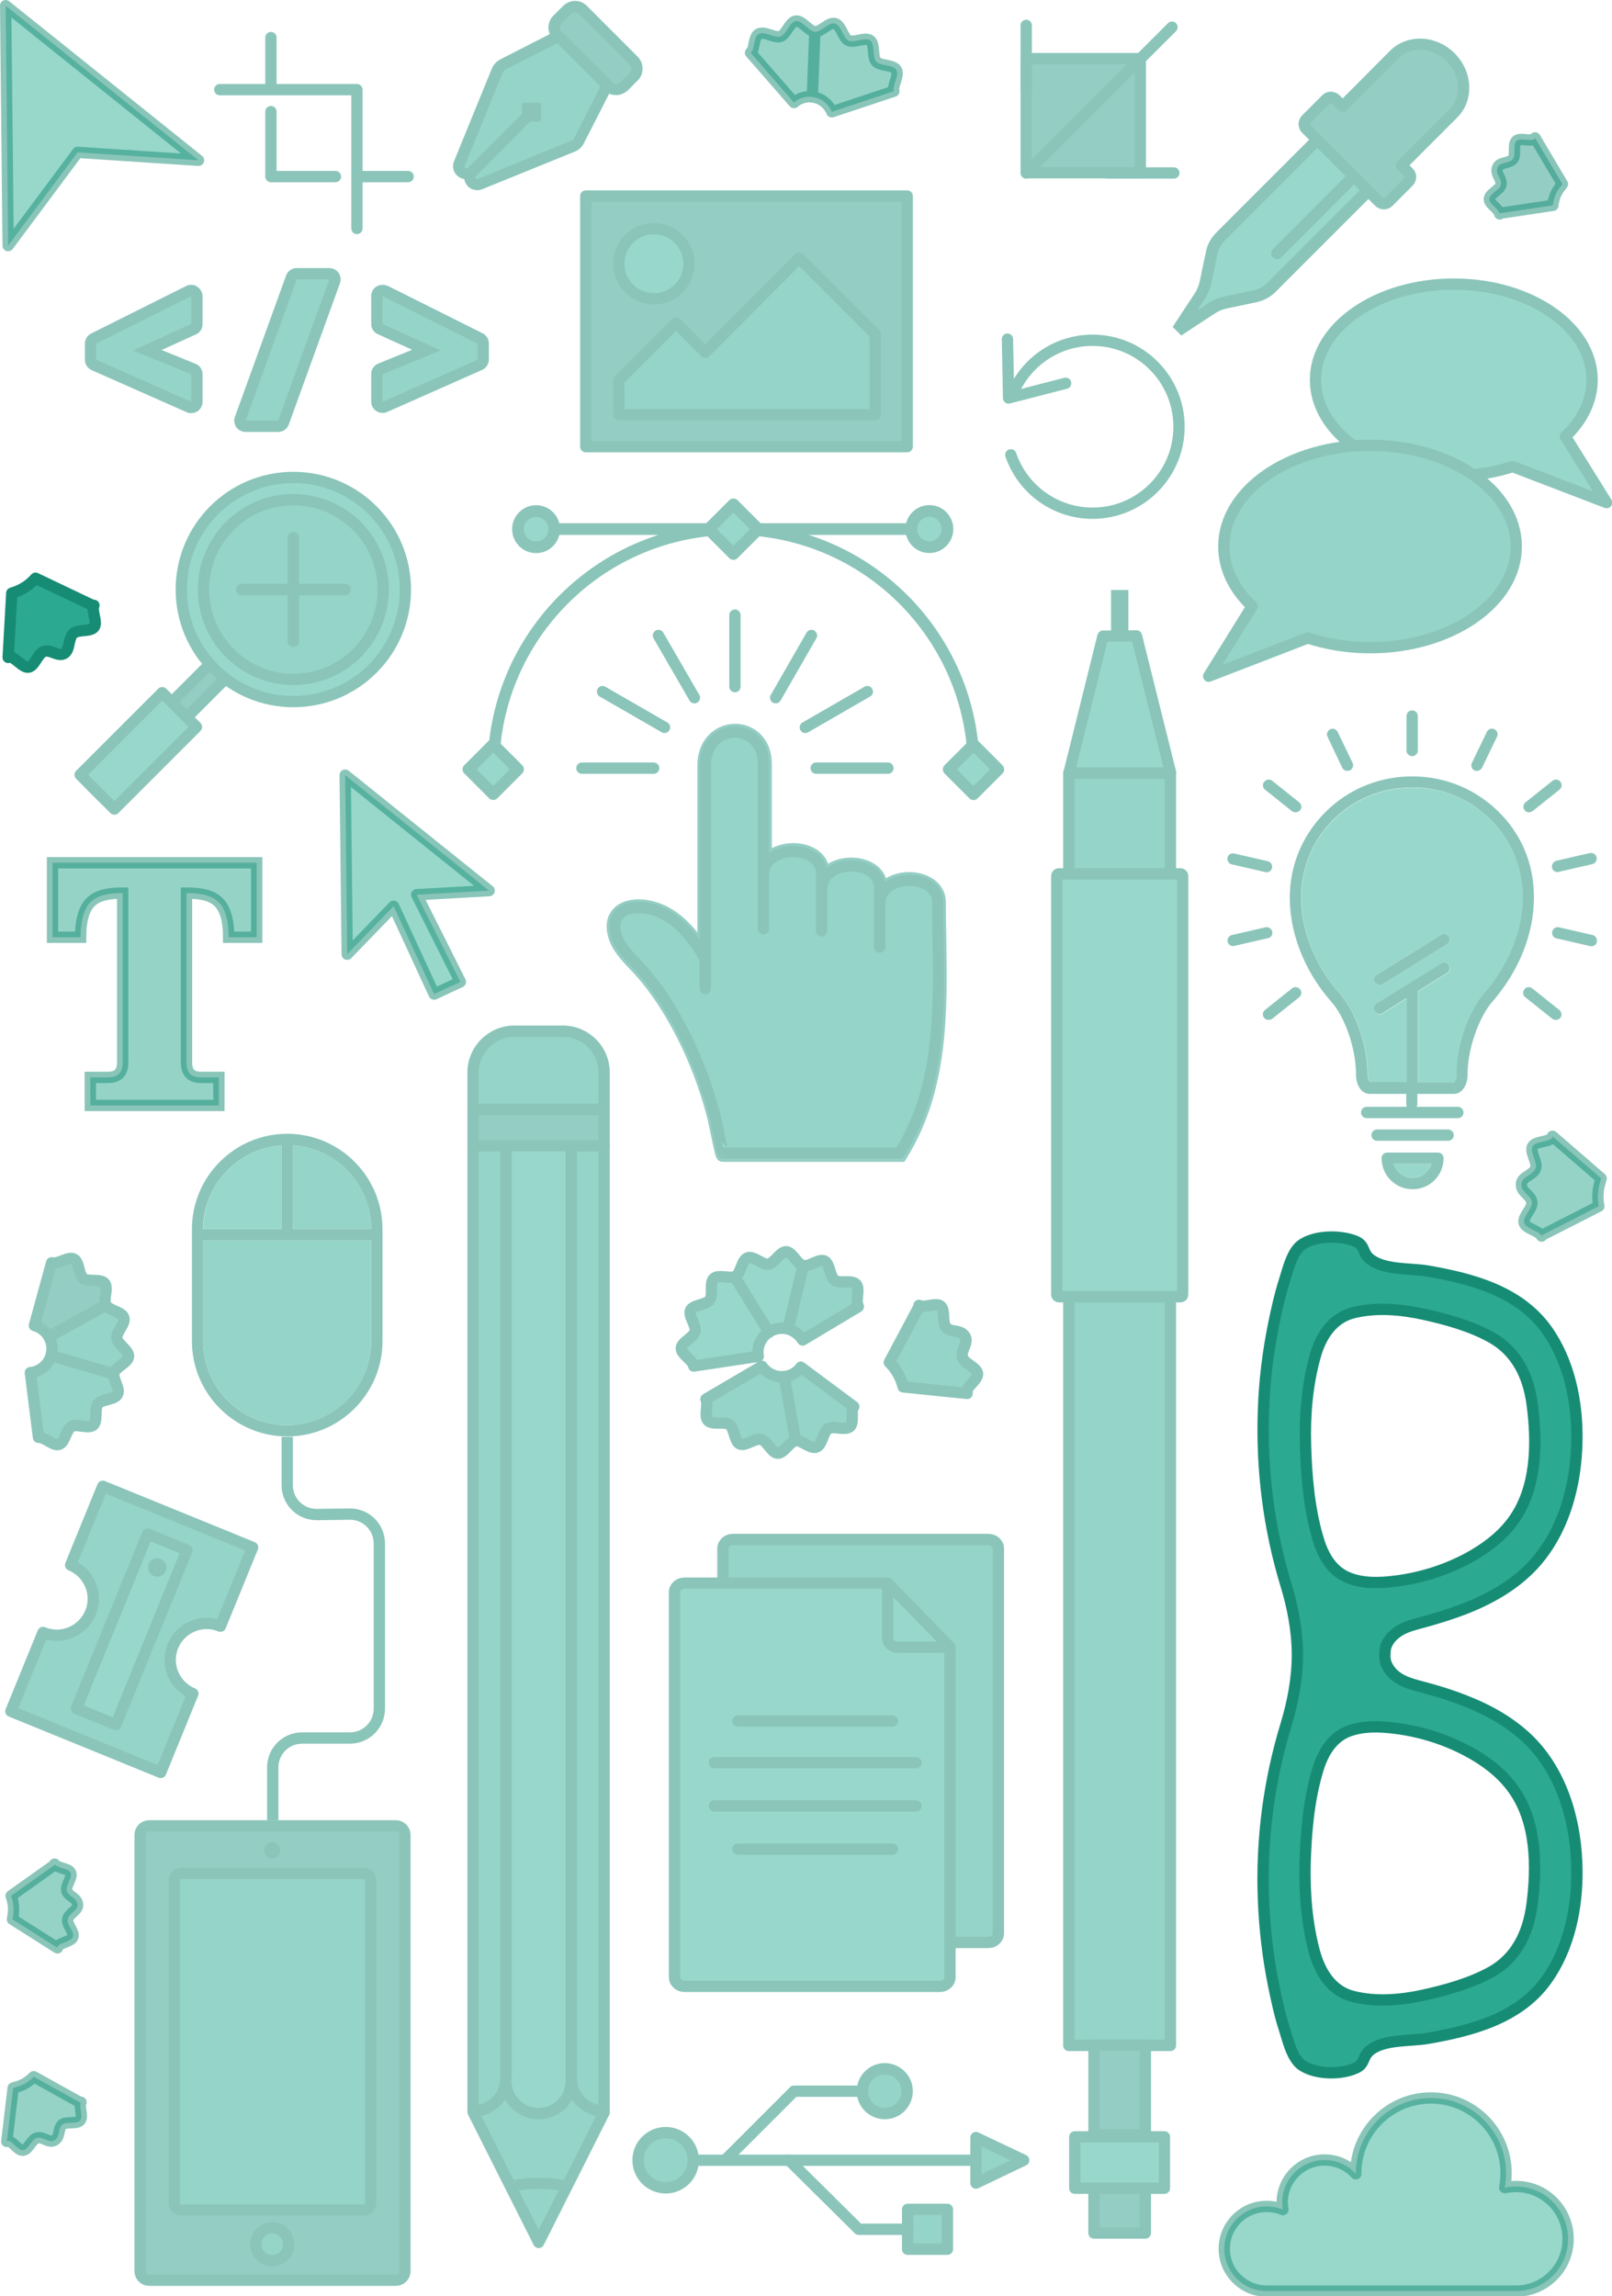<svg xmlns="http://www.w3.org/2000/svg" viewBox="0 0 712.2 1014.3" enable-background="new 0 0 712.2 1014.3"><style type="text/css">.st0{opacity:0.5;} .st1{fill:#2CA991;stroke:#178C75;stroke-width:5;stroke-linecap:round;stroke-linejoin:round;stroke-miterlimit:10;} .st2{fill:#E93E3B;} .st3{fill:#2CA991;} .st4{fill:none;stroke:#178C75;stroke-width:5;stroke-linecap:round;stroke-linejoin:round;stroke-miterlimit:10;} .st5{fill:#31B299;stroke:#178C75;stroke-width:5;stroke-linecap:round;stroke-linejoin:round;stroke-miterlimit:10;} .st6{fill:#299C8A;stroke:#178C75;stroke-width:5;stroke-linecap:round;stroke-linejoin:round;stroke-miterlimit:10;} .st7{fill:none;stroke:#178C75;stroke-width:7.657;stroke-miterlimit:10;} .st8{opacity:0.5;fill:#31B299;stroke:#178C75;stroke-width:5;stroke-linecap:round;stroke-linejoin:round;stroke-miterlimit:10;} .st9{fill:#2CA991;stroke:#299C8A;stroke-miterlimit:10;} .st10{fill:#2CA991;stroke:#178C75;stroke-width:4.88;stroke-linecap:round;stroke-linejoin:round;stroke-miterlimit:10;} .st11{fill:#928C8C;} .st12{fill:#C1B9B9;} .st13{fill:#31B299;} .st14{fill:#928C8C;stroke:#178C75;stroke-width:4;stroke-miterlimit:10;} .st15{fill:#299C8A;} .st16{fill:none;stroke:#178C75;stroke-width:5.177;stroke-linecap:round;stroke-linejoin:round;stroke-miterlimit:10;} .st17{fill:#31B299;stroke:#178C75;stroke-width:5.177;stroke-linecap:round;stroke-linejoin:round;stroke-miterlimit:10;} .st18{opacity:0.5;fill:none;stroke:#178C75;stroke-width:5;stroke-miterlimit:10;} .st19{fill:#178C75;} .st20{opacity:0.5;fill:#2CA991;stroke:#178C75;stroke-width:5;stroke-miterlimit:10;} .st21{opacity:0.5;fill:#2CA991;stroke:#178C75;stroke-width:5;stroke-linecap:round;stroke-linejoin:round;stroke-miterlimit:10;} .st22{opacity:0.5;fill:#299C8A;stroke:#178C75;stroke-width:5;stroke-linecap:round;stroke-linejoin:round;stroke-miterlimit:10;} .st23{fill:#178C75;stroke:#178C75;stroke-width:3;stroke-miterlimit:10;} .st24{fill:#F4A3A3;} .st25{fill:#F28B86;}</style><path class="st1" d="M15.5 255.6l.2-.2 25.6 12.2.2-.2c-1.2 2.5 1.7 7.4.1 9.6-1.6 2.2-7.2.9-9.2 2.8-2.3 2.1-1.4 6.9-3.8 8.7-2.9 2-6.1-1.9-9.3-.7-2.6.9-4 6.5-6.7 6.9-2.7.4-5.7-4.4-8.5-4.6l-.5.3L5.2 262l1.5-.5c3.4-1.2 6.4-3.2 8.8-5.9z"/><g class="st0"><path class="st2" d="M472.2 341.4h44.9v562.1h-44.9z"/><path class="st3" d="M472.2 341.4h44.9v562.1h-44.9z"/><path class="st4" d="M472.2 341.4h44.9v562.1h-44.9z"/><path class="st5" d="M467.9 386h53.6c.6 0 1 .4 1 1v184.8c0 .6-.4 1-1 1h-53.6c-.6 0-1-.4-1-1V387c0-.6.4-1 1-1z"/><path class="st6" d="M506.034 943.034l-22.7-.002.003-39.6 22.7.002zM506.027 986.354l-22.7-.002v-19.8l22.7.002z"/><path class="st5" d="M474.854 966.574l.002-22.7 39.6.003-.002 22.7zM502.1 280.9l15.1 60.5h-44.9l15-60.4z"/><path class="st7" d="M494.7 281v-20.4"/></g><path class="st8" d="M153.4 421.5l-.9-79.1 63.6 51-32 1.8 19.3 38.5-11.6 5.4-17.9-38.8zM3.6 108.5L2.5 2.5l85.2 68.3-53.4-3.5z"/><g class="st0"><path class="st9" d="M417.6 414.7c-.1-5.3-.2-10.7-.2-16.1 0-8.4-7.9-12.9-15.7-12.9-3.8 0-7.5 1-10.5 3-.8-2.6-2.4-4.8-4.7-6.4-2.8-1.9-6.5-3-10.4-3-3.8 0-7.5 1-10.5 3-.8-2.6-2.4-4.8-4.7-6.4-2.8-1.9-6.5-3-10.4-3-3.5 0-7.1.9-10 2.6v-38c0-11.4-7.9-17.3-15.7-17.3-8 0-16.2 6.2-16.2 18v75.1c-6.4-8.4-13.5-13.4-21.4-15-6.6-1.4-12.5-.1-15.8 3.4-1.9 2-3.9 5.7-2.3 11.7 1.5 5.9 5.8 10.4 9.6 14.4 1 1 1.9 2 2.8 3 6.5 7.3 12.7 16.7 18.3 27.8 5.5 10.8 10 22.8 13.3 35.6.1.4.7 3.5 1.3 6.2.5 2.3 1 4.7 1.4 6.6.9 4.1 1.2 5.7 3.8 5.7h79.7l.9-1.5c18.4-29.7 17.9-63.7 17.4-96.5z"/><path class="st4" d="M311.6 436.7v-98.5c0-19.5 25.7-19.9 25.7-.7v72.6M337.3 410.2v-23.9c0-13.4 25.7-13.7 25.7-.5v25.4M363 411.2v-18.5c0-13.4 25.7-13.7 25.7-.5v26.1M388.6 418.3v-19.2c0-13.4 25.7-13.7 25.7-.5 0 37.8 4.2 77.2-16.9 110.8h-78c-.1 0-3.2-15.2-3.4-16.1-3.3-12.5-7.7-24.7-13.5-36.2-5-10-11.2-20-18.7-28.5-4.2-4.8-10-9.6-11.7-16-2.6-10.1 6.1-13 14.4-11.3 11.4 2.3 19.3 12.2 24.8 21.8M324.7 303.3v-31.6M306.8 308.2l-15.9-27.5M293.6 321.3l-27.4-15.8M288.8 339.3h-31.7M360.6 339.3h31.7M355.8 321.3l27.4-15.8M342.7 308.2l15.8-27.5"/></g><g class="st0"><path class="st1" d="M266.9 933.1L238 990.5l-28.9-57.4s28.1-46.6 57.8 0z"/><path class="st5" d="M238 933.6c-8 0-14.5-6.5-14.5-14.5V506h28.9v413.1c0 8-6.4 14.5-14.4 14.5z"/><path class="st1" d="M209 506h14.5v412.1c0 8-6.5 14.4-14.5 14.4V506zM266.9 506h-14.5v412.1c0 8 6.5 14.4 14.5 14.4V506z"/><path class="st10" d="M226.9 965.4c3.5-.6 7.2-1 11.1-1 3.7 0 7.3.3 10.7.9"/><path class="st6" d="M209 490.1h57.9v16H209z"/><path class="st1" d="M227.2 455.5h21.5c10 0 18.2 8.1 18.2 18.2V490H209v-16.3c0-10 8.2-18.2 18.2-18.2z"/></g><g class="st0"><path class="st11" d="M31.2 691.3c8.2 3.4 12.2 12.8 8.8 21-3.4 8.2-12.8 12.2-21 8.8L4.8 755.9l66.2 27 14.2-34.8c-8.2-3.4-12.2-12.8-8.8-21 3.4-8.2 12.8-12.2 21-8.8l14.2-34.8-66.2-27-14.2 34.8z"/><path class="st3" d="M31.2 691.3c8.2 3.4 12.2 12.8 8.8 21-3.4 8.2-12.8 12.2-21 8.8L4.8 755.9l66.2 27 14.2-34.8c-8.2-3.4-12.2-12.8-8.8-21 3.4-8.2 12.8-12.2 21-8.8l14.2-34.8-66.2-27-14.2 34.8z"/><path class="st4" d="M31.2 691.3c8.2 3.4 12.2 12.8 8.8 21-3.4 8.2-12.8 12.2-21 8.8L4.8 755.9l66.2 27 14.2-34.8c-8.2-3.4-12.2-12.8-8.8-21 3.4-8.2 12.8-12.2 21-8.8l14.2-34.8-66.2-27-14.2 34.8z"/><path class="st12" d="M33.764 754.675L65.19 677.64l17.406 7.1-31.425 77.036z"/><path class="st13" d="M33.764 754.675L65.19 677.64l17.406 7.1-31.425 77.036z"/><path class="st4" d="M33.764 754.675L65.19 677.64l17.406 7.1-31.425 77.036z"/><ellipse transform="matrix(.378 -.926 .926 .378 -597.653 495.022)" class="st14" cx="69.4" cy="692.1" rx="2.1" ry="2.1"/></g><g class="st0"><path class="st3" d="M17.2 586.3c-.7-.3-1.3-.6-2-.8l7.6-27.7h.3c2.6.7 7-2.9 9.5-1.7s2.1 7 4.2 8.6c2.2 1.7 7.6 0 9.4 2.1 1.8 2.1-.7 7.2.6 9.6l-25.2 14c-1-1.6-2.4-3.1-4.4-4.1z"/><path class="st15" d="M17.2 586.3c-.7-.3-1.3-.6-2-.8l7.6-27.7h.3c2.6.7 7-2.9 9.5-1.7s2.1 7 4.2 8.6c2.2 1.7 7.6 0 9.4 2.1 1.8 2.1-.7 7.2.6 9.6l-25.2 14c-1-1.6-2.4-3.1-4.4-4.1z"/><path class="st4" d="M17.2 586.3c-.7-.3-1.3-.6-2-.8l7.6-27.7h.3c2.6.7 7-2.9 9.5-1.7s2.1 7 4.2 8.6c2.2 1.7 7.6 0 9.4 2.1 1.8 2.1-.7 7.2.6 9.6l-25.2 14c-1-1.6-2.4-3.1-4.4-4.1z"/><path class="st13" d="M50.4 606.4c.8-2.7 6.2-4.5 6.4-7.2.2-2.8-4.9-5.4-5.2-8.1-.3-2.7 4-6.5 3.1-9.1-.8-2.6-6.5-3.1-7.9-5.5l-25.2 14c1.7 3 1.9 6.8.2 10.1s-4.9 5.4-8.4 5.7l3.6 28.6c2.7-.3 6.5 4 9.1 3.1 2.6-.8 3.1-6.5 5.5-7.9 2.4-1.3 7.5 1.2 9.6-.6 2.1-1.8.4-7.2 2.1-9.4 1.7-2.1 7.4-1.7 8.6-4.2 1.4-2.5-2.3-6.9-1.5-9.5zm-.1.5l-27.7-8.1 27.7 8.1z"/><path class="st3" d="M50.4 606.4c.8-2.7 6.2-4.5 6.4-7.2.2-2.8-4.9-5.4-5.2-8.1-.3-2.7 4-6.5 3.1-9.1-.8-2.6-6.5-3.1-7.9-5.5l-25.2 14c1.7 3 1.9 6.8.2 10.1s-4.9 5.4-8.4 5.7l3.6 28.6c2.7-.3 6.5 4 9.1 3.1 2.6-.8 3.1-6.5 5.5-7.9 2.4-1.3 7.5 1.2 9.6-.6 2.1-1.8.4-7.2 2.1-9.4 1.7-2.1 7.4-1.7 8.6-4.2 1.4-2.5-2.3-6.9-1.5-9.5zm-.1.5l-27.7-8.1 27.7 8.1z"/><path class="st4" d="M50.4 606.4c.8-2.7 6.2-4.5 6.4-7.2.2-2.8-4.9-5.4-5.2-8.1-.3-2.7 4-6.5 3.1-9.1-.8-2.6-6.5-3.1-7.9-5.5l-25.2 14c1.7 3 1.9 6.8.2 10.1s-4.9 5.4-8.4 5.7l3.6 28.6c2.7-.3 6.5 4 9.1 3.1 2.6-.8 3.1-6.5 5.5-7.9 2.4-1.3 7.5 1.2 9.6-.6 2.1-1.8.4-7.2 2.1-9.4 1.7-2.1 7.4-1.7 8.6-4.2 1.4-2.5-2.3-6.9-1.5-9.5zm-.1.5l-27.7-8.1 27.7 8.1z"/></g><path class="st8" d="M628 525.7M629.4 525.7"/><g class="st0"><path class="st5" d="M668.3 206.1c-7.9 2.6-16.7 4-26 4-33.8 0-61.1-18.9-61.1-42.3s27.4-42.3 61.1-42.3 61.1 18.9 61.1 42.3c0 9.3-4.4 18-11.8 25l18.2 29.2-41.5-15.9z"/><path class="st1" d="M577.8 281.8c8.3 2.7 17.7 4.3 27.5 4.3 35.7 0 64.6-20 64.6-44.7 0-24.7-28.9-44.7-64.6-44.7s-64.6 20-64.6 44.7c0 9.9 4.6 19 12.5 26.4L534 298.7l43.8-16.9z"/></g><g class="st0"><path class="st6" d="M107.37 278.704l6.647 6.647-67.74 67.74-6.646-6.646z"/><circle class="st5" cx="129.6" cy="260.4" r="49.5"/><circle class="st1" cx="129.6" cy="260.4" r="39.7"/><path class="st4" d="M152.5 260.4h-45.7M129.6 283.3v-45.8"/><path class="st5" d="M71.674 305.964l15.132 15.132-36.274 36.274L35.4 342.238z"/></g><path class="st8" d="M669.8 965.8c-1.7 0-3.4.2-5 .5.4-2.1.6-4.2.6-6.4 0-18.3-14.9-33.2-33.2-33.2-18.3 0-33.2 14.9-33.2 33.2v.3c-3.4-3.8-8.4-6.1-13.8-6.1-10.3 0-18.7 8.4-18.7 18.7 0 1.1.1 2.1.3 3.2-2.2-.9-4.6-1.4-7.2-1.4-10.3 0-18.7 8.4-18.7 18.7 0 10.3 8.4 18.7 18.7 18.7h110.2c12.7 0 23-10.3 23-23 0-12.9-10.3-23.2-23-23.2z"/><g class="st0"><path class="st16" d="M245.2 233.7h157.7M218 339.8c0-58.6 47.5-106.1 106.1-106.1s106.1 47.5 106.1 106.1"/><path class="st17" d="M217.92 328.85l10.96 10.96-10.96 10.96-10.96-10.96zM324.03 222.777l10.96 10.96-10.96 10.96-10.96-10.96zM430.105 328.886l10.96 10.96-10.96 10.96-10.96-10.96z"/><ellipse transform="matrix(.707 -.707 .707 .707 -95.866 236.004)" class="st17" cx="236.9" cy="233.7" rx="8" ry="8"/><ellipse transform="matrix(.707 -.707 .707 .707 -44.989 358.832)" class="st17" cx="410.7" cy="233.7" rx="8" ry="8"/></g><path class="st18" d="M126.9 634.7V656c0 7.3 5.9 13.1 13.2 13l14.3-.2c7.3-.1 13.2 5.7 13.2 13v72.9c0 7.2-5.8 13-13 13h-21.1c-7.2 0-13 5.8-13 13V804"/><path class="st1" d="M575.6 549.5c-.7.5-1.4 1-2 1.7-3.3 3.8-4.6 9.7-6.1 14.4-2 6.2-3.4 12.6-4.7 18.9-2.6 12.7-4.2 25.7-4.6 38.7-.9 26 2.4 52.1 10 77 3 9.8 5 20.4 5 30.8 0 10.4-2 20.9-5 30.8-7.6 24.9-11 51-10 77 .5 13 2 26 4.6 38.7 1.3 6.3 2.7 12.8 4.7 18.9 1.5 4.7 2.8 10.6 6.1 14.4.6.7 1.2 1.2 2 1.7 6.1 3.9 17.1 4 23.6.9 3.7-1.7 2.8-4.6 5.5-7.2 5.9-5.6 18.3-4.5 25.9-5.8 19.7-3.4 40.7-8.9 52.8-26 9.9-13.9 13.5-31.8 13.3-48.4-.2-20.3-6-41.9-20.5-56.7-8.2-8.3-18.5-14-29.3-18.2-5.4-2.1-11-3.9-16.6-5.4-4.9-1.4-10.1-2.3-14.1-5.7-1.9-1.6-3.4-3.7-4.1-6.2 0-.2-.5-2.9-.2-2.9-.2 0 .2-2.7.2-2.9.6-2.4 2.1-4.5 4.1-6.2 4-3.4 9.2-4.3 14.1-5.7 5.6-1.6 11.1-3.3 16.6-5.4 10.8-4.2 21.1-9.9 29.3-18.2 14.5-14.8 20.3-36.4 20.5-56.7.2-16.6-3.4-34.5-13.3-48.4-12.2-17.1-33.1-22.6-52.8-26-7.6-1.3-19.9-.2-25.9-5.8-2.7-2.5-1.7-5.4-5.5-7.2-6.5-2.8-17.4-2.8-23.6 1.1zm40.9 213.9c11.1 1.4 22 4.8 31.9 10.1 7.5 4 14.5 9.2 19.6 16 11 14.6 11.1 34.9 8.8 52.2-1.7 12.3-6.9 23.2-18.1 29.4-9.1 5-19.9 8-29.9 10.2-10.1 2.2-20.8 3.1-30.9.6-9.5-2.3-14.6-10.6-17.1-19.5-3.4-12.5-4.5-25.9-4.2-39.3.4-13.4 1.6-27.7 5.4-40.6 2.1-7.3 5.8-14.3 13-17.5 6.8-2.8 14.5-2.5 21.5-1.6zm12.4-182.9c10.1 2.2 20.9 5.2 29.9 10.2 11.2 6.2 16.4 17 18.1 29.4 2.3 17.3 2.2 37.6-8.8 52.2-5.1 6.8-12.2 12-19.6 16-9.9 5.3-20.8 8.7-31.9 10.1-7 .9-14.7 1.2-21.4-1.7-7.3-3.2-10.9-10.2-13-17.5-3.8-12.9-5-27.2-5.4-40.6-.4-13.3.7-26.7 4.2-39.3 2.4-8.9 7.6-17.2 17.1-19.5 10-2.4 20.7-1.5 30.8.7z"/><g class="st0"><path class="st4" d="M448.3 171.9c6.2-12.8 19.3-21.6 34.4-21.6 21.1 0 38.2 17.1 38.2 38.2s-17.1 38.2-38.2 38.2c-16.7 0-31-10.8-36.1-25.8M470.8 169.3l-25.2 6.5-.5-26"/></g><g class="st0"><path class="st3" d="M84.5 180.1c-.3 0-.7-.1-1-.2l-42-18.6c-.9-.4-1.5-1.3-1.5-2.3v-7.1c0-.9.5-1.8 1.4-2.2l42-21c.4-.2.7-.3 1.1-.3.5 0 .9.1 1.3.4.7.5 1.2 1.3 1.2 2.1v12.3c0 1-.6 1.9-1.5 2.3L65 154.8l20.4 8.3c.9.4 1.6 1.3 1.6 2.3v12.2c0 .8-.4 1.6-1.1 2.1-.4.2-.9.4-1.4.4z"/><path class="st19" d="M84.5 130.8v12.3l-25.7 11.7 25.7 10.5v12.2l-42-18.6v-7.1l42-21m0-5c-.8 0-1.5.2-2.2.5l-42 21c-1.7.8-2.8 2.6-2.8 4.5v7.1c0 2 1.2 3.8 3 4.6l42 18.6c.6.3 1.3.4 2 .4 1 0 1.9-.3 2.7-.8 1.4-.9 2.3-2.5 2.3-4.2v-12.2c0-2-1.2-3.9-3.1-4.6l-15-6.1 15.2-6.9c1.8-.8 2.9-2.6 2.9-4.5v-12.3c0-1.7-.9-3.3-2.4-4.3-.8-.6-1.7-.8-2.6-.8z"/><path class="st3" d="M108.5 188.3c-.8 0-1.6-.4-2-1.1-.5-.7-.6-1.5-.3-2.3l22.6-62.4c.4-1 1.3-1.6 2.4-1.6h14.4c.8 0 1.6.4 2 1.1.5.7.6 1.5.3 2.3l-22.6 62.4c-.4 1-1.3 1.6-2.4 1.6h-14.4z"/><path class="st19" d="M145.5 123.4l-22.6 62.4h-14.4l22.6-62.4h14.4m0-5h-14.4c-2.1 0-4 1.3-4.7 3.3l-22.6 62.4c-.6 1.5-.3 3.2.6 4.6.9 1.3 2.5 2.1 4.1 2.1h14.4c2.1 0 4-1.3 4.7-3.3l22.6-62.4c.6-1.5.3-3.2-.6-4.6-1-1.3-2.5-2.1-4.1-2.1zm0 10z"/><path class="st3" d="M169 180.1c-.5 0-1-.1-1.4-.4-.7-.5-1.1-1.2-1.1-2.1v-12.2c0-1 .6-1.9 1.6-2.3l20.4-8.3-20.5-9.3c-.9-.4-1.5-1.3-1.5-2.3v-12.3c0-.9.4-1.7 1.2-2.1.4-.2.9-.4 1.3-.4s.8.1 1.1.3l42 21c.8.4 1.4 1.3 1.4 2.2v7.1c0 1-.6 1.9-1.5 2.3l-42 18.6c-.3.1-.6.2-1 .2z"/><path class="st19" d="M169 130.8l42 21v7.1l-42 18.6v-12.2l25.7-10.5-25.7-11.7v-12.3m0-5c-.9 0-1.8.3-2.6.7-1.5.9-2.4 2.5-2.4 4.3v12.3c0 2 1.1 3.7 2.9 4.5l15.2 6.9-15 6.1c-1.9.8-3.1 2.6-3.1 4.6v12.2c0 1.7.9 3.3 2.3 4.2.8.5 1.8.8 2.7.8.7 0 1.4-.1 2-.4l42-18.6c1.8-.8 3-2.6 3-4.6v-7.1c0-1.9-1.1-3.6-2.8-4.5l-42-21c-.7-.2-1.4-.4-2.2-.4z"/></g><g class="st0"><path class="st13" d="M672.9 396.5c0-13.4-5.3-25.8-14.9-35-9.2-8.8-21.2-13.6-34-13.6-.8 0-1.6 0-2.4.1-25.4 1.2-45.5 21-46.6 46.2-.7 15.4 5.7 32.2 17.1 44.9 5.9 6.6 12.2 21.3 12.2 35.5 0 2.1.9 3.4 1.2 3.5h16V441l-10.6 6.6c-.4.3-.9.4-1.3.4-.8 0-1.7-.4-2.1-1.2-.7-1.2-.4-2.7.8-3.4l28.5-17.7c1.2-.7 2.7-.4 3.4.8.7 1.2.4 2.7-.8 3.4l-13 8.1c0 .2.1.4.1.6v39.6h16.1c.2-.1 1.1-1.4 1.1-3.5v-.1c0-14 6.3-28.7 12.2-35.5 10.6-12.3 17-28.2 17-42.6zm-33.6 20.6l-28.5 17.7c-.4.3-.9.4-1.3.4-.8 0-1.7-.4-2.1-1.2-.7-1.2-.4-2.7.8-3.4l28.5-17.7c1.2-.7 2.7-.4 3.4.8.8 1.1.4 2.7-.8 3.4z"/><path class="st19" d="M661.4 357.9c-10.8-10.3-25-15.6-40.1-14.9-13.4.6-26.1 6.1-35.6 15.6-9.6 9.5-15.2 22-15.8 35.4-.8 16.7 6.1 34.8 18.3 48.5 5.4 6 10.9 19.6 10.9 32.2 0 4.9 2.6 8.5 6.1 8.5h16.1v4.5c0 .4.1.9.3 1.2h-17.8c-1.4 0-2.5 1.1-2.5 2.5s1.1 2.5 2.5 2.5h40.3c1.4 0 2.5-1.1 2.5-2.5s-1.1-2.5-2.5-2.5h-18.2c.2-.4.3-.8.3-1.2v-4.5h16.1c3.5 0 6.1-3.7 6.1-8.5v-.1c0-12.3 5.6-26.1 11-32.2 11.6-13.3 18.3-29.9 18.3-45.7.2-14.9-5.6-28.7-16.3-38.8zm-17.8 116.7c0 2.1-.9 3.4-1.1 3.5h-16.1v-39.6c0-.2 0-.4-.1-.6l13-8.1c1.2-.7 1.5-2.3.8-3.4-.7-1.2-2.3-1.5-3.4-.8l-28.5 17.7c-1.2.7-1.5 2.3-.8 3.4.5.8 1.3 1.2 2.1 1.2.5 0 .9-.1 1.3-.4l10.6-6.6V478h-16c-.3-.1-1.2-1.4-1.2-3.5 0-14.2-6.3-28.9-12.2-35.5-11.4-12.7-17.8-29.5-17.1-44.9 1.2-25.2 21.2-45 46.6-46.2.8 0 1.6-.1 2.4-.1 12.8 0 24.8 4.8 34 13.6 9.6 9.2 14.9 21.6 14.9 35 0 14.4-6.4 30.3-17.1 42.4-5.9 6.8-12.2 21.5-12.2 35.5v.3zM639.8 498.9h-31.4c-1.4 0-2.5 1.1-2.5 2.5s1.1 2.5 2.5 2.5h31.4c1.4 0 2.5-1.1 2.5-2.5s-1.2-2.5-2.5-2.5z"/><path class="st13" d="M632.4 514.1h-16.7c1.1 3.6 4.4 6.2 8.3 6.2s7.3-2.6 8.4-6.2z"/><path class="st19" d="M635.3 509.1h-22.4c-1.4 0-2.5 1.1-2.5 2.5 0 7.6 6.1 13.7 13.7 13.7s13.7-6.1 13.7-13.7c0-1.4-1.1-2.5-2.5-2.5zm-19.6 5h16.7c-1.1 3.6-4.4 6.2-8.3 6.2s-7.3-2.6-8.4-6.2zM623.9 334c1.4 0 2.5-1.1 2.5-2.5v-15.2c0-1.4-1.1-2.5-2.5-2.5s-2.5 1.1-2.5 2.5v15.2c0 1.4 1.1 2.5 2.5 2.5zM593 339.1c.4.9 1.3 1.4 2.3 1.4.4 0 .7-.1 1.1-.2 1.2-.6 1.8-2.1 1.2-3.3l-6.6-13.7c-.6-1.2-2.1-1.8-3.3-1.2-1.2.6-1.8 2.1-1.2 3.3l6.5 13.7zM558.9 348.8l11.9 9.5c.5.4 1 .5 1.6.5.7 0 1.5-.3 2-.9.9-1.1.7-2.7-.4-3.5l-11.9-9.5c-1.1-.9-2.7-.7-3.5.4-1 1-.8 2.6.3 3.5zM544.2 381.8l14.8 3.4c.2 0 .4.1.6.1 1.1 0 2.2-.8 2.4-1.9.3-1.3-.5-2.7-1.9-3l-14.8-3.4c-1.4-.3-2.7.5-3 1.9-.3 1.2.6 2.6 1.9 2.9zM562.1 411.5c-.3-1.3-1.6-2.2-3-1.9l-14.8 3.4c-1.3.3-2.2 1.6-1.9 3 .3 1.2 1.3 1.9 2.4 1.9.2 0 .4 0 .6-.1l14.8-3.4c1.3-.2 2.2-1.5 1.9-2.9zM570.8 436.6l-11.9 9.5c-1.1.9-1.3 2.4-.4 3.5.5.6 1.2.9 2 .9.5 0 1.1-.2 1.6-.5l11.9-9.5c1.1-.9 1.3-2.4.4-3.5-1-1.1-2.5-1.3-3.6-.4zM688.9 446.1l-11.9-9.5c-1.1-.9-2.7-.7-3.5.4-.9 1.1-.7 2.7.4 3.5l11.9 9.5c.5.4 1 .5 1.6.5.7 0 1.5-.3 2-.9.8-1.1.6-2.7-.5-3.5zM703.6 413l-14.8-3.4c-1.4-.3-2.7.5-3 1.9s.5 2.7 1.9 3l14.8 3.4c.2 0 .4.1.6.1 1.1 0 2.2-.8 2.4-1.9.3-1.4-.6-2.8-1.9-3.1zM685.7 383.3c.3 1.2 1.3 1.9 2.4 1.9.2 0 .4 0 .6-.1l14.8-3.4c1.3-.3 2.2-1.6 1.9-3-.3-1.3-1.6-2.2-3-1.9l-14.8 3.4c-1.3.4-2.2 1.8-1.9 3.1zM675.5 358.8c.5 0 1.1-.2 1.6-.5l11.9-9.5c1.1-.9 1.3-2.4.4-3.5s-2.4-1.3-3.5-.4l-11.9 9.5c-1.1.9-1.3 2.4-.4 3.5.4.6 1.1.9 1.9.9zM651.4 340.3c.3.2.7.2 1.1.2.9 0 1.8-.5 2.3-1.4l6.6-13.7c.6-1.2.1-2.7-1.2-3.3-1.2-.6-2.7-.1-3.3 1.2l-6.6 13.7c-.6 1.2-.1 2.7 1.1 3.3zM636.7 412.9l-28.5 17.7c-1.2.7-1.5 2.3-.8 3.4.5.8 1.3 1.2 2.1 1.2.5 0 .9-.1 1.3-.4l28.5-17.7c1.2-.7 1.5-2.3.8-3.4-.7-1.2-2.2-1.6-3.4-.8z"/></g><g class="st0"><path class="st6" d="M258.8 86.6h142v110.7h-142z"/><path class="st1" d="M273.5 183.2h113.2v-35.6L353.1 114l-41.5 41.6-12.9-13-25.3 25.3z"/><circle class="st5" cx="288.9" cy="116.5" r="15.5"/></g><g class="st0"><path class="st3" d="M164 592.4v-44.5H89.7v44.5c0 20.5 16.7 37.1 37.1 37.1 20.6.1 37.2-16.6 37.2-37.1zM129.4 505.9v37H164c0-19.6-15.3-35.7-34.6-37z"/><path class="st13" d="M124.4 542.9v-37c-19.3 1.3-34.6 17.4-34.6 37h34.6z"/><path class="st19" d="M126.9 500.8c-23.2 0-42.1 18.9-42.1 42.1v49.5c0 23.2 18.9 42.1 42.1 42.1 23.2 0 42.1-18.9 42.1-42.1V543c0-23.3-18.9-42.2-42.1-42.2zm-37.2 91.6v-44.5H164v44.5c0 20.5-16.7 37.1-37.1 37.1-20.5.1-37.2-16.6-37.2-37.1zm34.7-86.5v37H89.7c.1-19.6 15.4-35.7 34.7-37zm5 0c19.3 1.3 34.6 17.4 34.6 37h-34.6v-37z"/></g><path class="st20" d="M69.2 381.1h-46V414h12.4c0-1.5.1-3.1.2-4.6.4-3.1 1-6.3 2.7-9 1.9-3.1 5-4.6 8.5-5.3 2.4-.5 4.8-.6 7.2-.6v74.6c0 4.6-1.9 6.8-6.5 6.8h-7.8v12.4h56.8v-12.4h-7.8c-4.6 0-6.5-2.2-6.5-6.8v-74.6c2.4 0 4.9.1 7.2.6 3.5.7 6.6 2.2 8.5 5.3 1.7 2.7 2.4 5.9 2.7 9 .2 1.5.2 3.1.2 4.6h12.4v-32.9H69.2z"/><path class="st21" d="M706.3 532.5l.1.3-25.3 12.9v.3c-1.3-2.5-6.9-3.2-7.7-5.8-.8-2.7 3.7-6.3 3.4-9-.2-3-3.8-4.1-4.5-6.9-1.1-4.7 5-4.7 6.2-8.4.8-2.6-2.7-7.1-1.4-9.5 1.3-2.4 7-1.8 8.8-3.9v-.6l21.5 18.6-.4 1.5c-1.1 3.4-1.3 7-.7 10.5zM14.7 917.5l.2-.2 20.7 11.5.2-.2c-1.1 2 1.1 6.3-.4 8-1.5 1.8-6.1.4-7.8 1.8-1.9 1.6-1.1 4.6-2.7 6.3-2.7 3-5.6-1.3-8.7-.3-2.2.6-3.7 5.2-6 5.4-2.3.2-4.5-4-6.8-4.2l-.4.3 2.8-23.6 1.3-.4c2.9-.7 5.5-2.3 7.6-4.4zM5 837.7l-.1-.3 19.3-13.7-.1-.3c1.4 1.9 6.1 1.8 7.1 3.8 1 2.1-2.3 5.6-1.7 7.9.6 2.4 3.7 2.9 4.5 5.1 1.5 3.7-3.6 4.5-4.1 7.7-.4 2.3 3.1 5.5 2.3 7.7-.8 2.1-5.6 2.4-6.8 4.3v.5L5.5 847.8l.2-1.3c.6-3 .3-6-.7-8.8z"/><path class="st22" d="M686.1 90.4v.3l-23.4 3.5-.1.3c-.4-2.3-4.7-4.4-4.6-6.6.1-2.3 4.6-4 5.1-6.2.6-2.4-1.9-4.3-1.7-6.6.3-4 5.2-2.4 7.1-5 1.3-1.8-.2-6.3 1.5-7.9 1.7-1.5 6 .4 8-.8l.2-.5 12.1 20.4-.8 1.1c-1.9 2.2-3 5-3.4 8z"/><g class="st0"><path class="st6" d="M453.4 25.9h50.4v50.4h-50.4z"/><path class="st4" d="M453.4 40.7V11.2M518.6 76.4h-29.5M453.4 76.4L517.8 12"/></g><g class="st0"><path class="st4" d="M119.7 38.6v-22M148.2 78h-28.5V49.3M180.3 78h-21.8M97.1 39.6h60.6v61.3"/></g><g class="st0"><path class="st13" d="M521.4 144l8.4-12.8c1.3-2 2.3-4.3 2.8-6.7l2.7-12.8c.6-2.7 1.9-5.1 3.8-7.1l52.3-52.3 22.4 22.4-52.2 52.3c-1.9 1.9-4.4 3.3-7.1 3.8l-12.8 2.7c-2.4.5-4.6 1.4-6.7 2.8l-12.8 8.4-.8-.7z"/><path class="st19" d="M591.4 56l18.7 18.7-50.4 50.4c-1.6 1.6-3.6 2.7-5.8 3.1l-12.8 2.7c-2.7.6-5.3 1.6-7.6 3.2l-4.6 3.1 3.1-4.6c1.5-2.3 2.6-4.9 3.2-7.6l2.7-12.8c.5-2.2 1.5-4.2 3.1-5.8L591.4 56m0-7.3l-54.1 54.1c-2.3 2.3-3.9 5.2-4.5 8.4l-2.7 12.8c-.4 2.1-1.2 4-2.4 5.8l-9.6 14.6.9.9 2 2 .9.9 14.6-9.6c1.8-1.2 3.7-2 5.8-2.4l12.8-2.7c3.2-.7 6.1-2.2 8.4-4.5l54.1-54.1-26.2-26.2z"/><path class="st17" d="M564.2 111.9l33.1-33.2"/><path class="st6" d="M640.9 25.3c-7.2-7.2-18.3-7.7-24.9-1.2L593.2 47l-3.1-3.1c-1.2-1.2-3.1-1.2-4.2 0l-8.8 8.8c-1.2 1.2-1.2 3.1 0 4.2l32.2 32.2c1.2 1.2 3.1 1.2 4.2 0l8.8-8.8c1.2-1.2 1.2-3.1 0-4.2l-3.1-3.1 22.9-22.9c6.5-6.5 6-17.6-1.2-24.8z"/></g><g class="st0"><path class="st3" d="M210.8 81.7c-.9 0-1.7-.3-2.4-1-.6-.6-1-1.5-1-2.3 0-.9.3-1.7 1-2.4l23.8-23.8c.6-.6 1.5-1 2.3-1h1.9v-3.4H233v1.9c0 .9-.3 1.7-1 2.3l-23.8 23.8c-.6.6-1.5 1-2.3 1s-1.7-.3-2.3-1c-.9-.9-1.2-2.4-.7-3.6l16.7-40.9c.5-1.2 1.4-2.2 2.6-2.9l22.9-11.7c.5-.2 1-.4 1.5-.4.9 0 1.7.3 2.4 1l17.9 17.9c1 1 1.3 2.6.6 3.9L255.8 62c-.6 1.2-1.6 2.1-2.9 2.6L212 81.3c-.3.3-.8.4-1.2.4z"/><path class="st19" d="M246.7 18.9c.2 0 .4.1.6.2L265.2 37c.3.3.3.6.2 1l-11.7 22.9c-.3.7-.9 1.2-1.6 1.4L211.2 79c-.1 0-.2.1-.3.1-.2 0-.4-.1-.6-.2-.3-.3-.3-.8 0-1.2L234 53.9c.2-.2.4-.2.6-.2h3.6c.5 0 .8-.4.8-.8v-6.7c0-.5-.4-.8-.8-.8h-6.7c-.5 0-.8.4-.8.8v3.6c0 .2-.1.4-.2.6l-23.8 23.8c-.2.2-.4.2-.6.2s-.4-.1-.6-.2c-.2-.2-.3-.6-.2-.9l16.7-41c.3-.7.8-1.2 1.4-1.6L246.3 19c.1 0 .3-.1.4-.1m0-5c-.9 0-1.8.2-2.7.6l-22.9 11.7c-1.7.9-3.1 2.3-3.8 4.1l-16.7 40.9c-.9 2.2-.4 4.7 1.3 6.3.9.9 2 1.4 3.2 1.6.2 1.2.8 2.3 1.6 3.2 1.1 1.1 2.6 1.7 4.1 1.7.8 0 1.5-.1 2.2-.4L253.9 67c1.8-.7 3.3-2.1 4.1-3.8l11.7-22.9c1.2-2.3.7-5-1.1-6.8l-17.9-17.9c-1-1.1-2.5-1.7-4-1.7z"/><path class="st15" d="M272.2 39.5c-1.3 0-2.5-.5-3.4-1.4l-22.6-22.6c-.9-.9-1.4-2.1-1.4-3.4 0-1.3.5-2.5 1.4-3.4l4.4-4.4c.9-.9 2.1-1.4 3.4-1.4 1.3 0 2.5.5 3.4 1.4L280 26.9c.9.9 1.4 2.1 1.4 3.4 0 1.3-.5 2.5-1.4 3.4l-4.4 4.4c-.9.9-2.1 1.4-3.4 1.4z"/><path class="st19" d="M254.1 5.4c.6 0 1.2.2 1.6.7l22.6 22.6c.9.9.9 2.4 0 3.3l-4.4 4.4c-.5.5-1 .7-1.6.7-.6 0-1.2-.2-1.6-.7L248 13.8c-.9-.9-.9-2.4 0-3.3l4.4-4.4c.5-.5 1.1-.7 1.7-.7m0-5c-2 0-3.8.8-5.2 2.1L244.4 7c-2.8 2.8-2.8 7.5 0 10.3L267 39.9c1.4 1.4 3.2 2.1 5.2 2.1s3.8-.8 5.2-2.1l4.4-4.4c1.4-1.4 2.1-3.2 2.1-5.2s-.8-3.8-2.1-5.2L259.2 2.5c-1.4-1.4-3.2-2.1-5.1-2.1z"/></g><g class="st0"><path class="st6" d="M174.9 1007.2h-109c-2.2 0-4-1.8-4-4V810.5c0-2.2 1.8-4 4-4h109c2.2 0 4 1.8 4 4v192.7c0 2.2-1.8 4-4 4z"/><path class="st1" d="M160.8 976.2H80c-1.6 0-3-1.3-3-3V830.5c0-1.6 1.3-3 3-3h80.8c1.6 0 3 1.3 3 3v142.8c-.1 1.5-1.4 2.9-3 2.9z"/><ellipse transform="matrix(.707 -.707 .707 .707 -542.751 324.545)" class="st23" cx="120.4" cy="817.4" rx="2.1" ry="2.1"/><ellipse transform="matrix(.707 -.707 .707 .707 -665.781 375.505)" class="st1" cx="120.4" cy="991.4" rx="7.3" ry="7.3"/></g><g class="st0"><path class="st24" d="M353.3 590.2c.5.5.9 1.1 1.3 1.7l24.6-14.7v-.3c-1.4-2.3.9-7.5-.9-9.6-1.9-2.1-7.3-.2-9.5-1.8s-2.1-7.3-4.5-8.5c-2.5-1.2-6.8 2.7-9.4 2l-6.7 28c1.8.6 3.7 1.7 5.1 3.2z"/><path class="st3" d="M353.3 590.2c.5.5.9 1.1 1.3 1.7l24.6-14.7v-.3c-1.4-2.3.9-7.5-.9-9.6-1.9-2.1-7.3-.2-9.5-1.8s-2.1-7.3-4.5-8.5c-2.5-1.2-6.8 2.7-9.4 2l-6.7 28c1.8.6 3.7 1.7 5.1 3.2z"/><path class="st4" d="M353.3 590.2c.5.5.9 1.1 1.3 1.7l24.6-14.7v-.3c-1.4-2.3.9-7.5-.9-9.6-1.9-2.1-7.3-.2-9.5-1.8s-2.1-7.3-4.5-8.5c-2.5-1.2-6.8 2.7-9.4 2l-6.7 28c1.8.6 3.7 1.7 5.1 3.2z"/><path class="st25" d="M315.4 564.7c-2.1 1.9-.2 7.3-1.8 9.5s-7.3 2.1-8.5 4.5c-1.2 2.5 2.7 6.8 2 9.4-.6 2.7-6 4.7-6.1 7.4-.1 2.7 5 5.2 5.5 7.9l28.5-4.3c-.6-3.4.5-7.1 3.3-9.6 2.7-2.5 6.4-3.3 9.8-2.5l6.7-28c-2.7-.6-4.7-6-7.4-6.1-2.7-.1-5.2 5-7.9 5.5-2.7.4-6.6-3.8-9.2-2.8-2.6.9-2.9 6.6-5.2 8.1-2.4 1.4-7.6-.9-9.7 1zm24.4 23.8L324.6 564l15.2 24.5z"/><path class="st13" d="M315.4 564.7c-2.1 1.9-.2 7.3-1.8 9.5s-7.3 2.1-8.5 4.5c-1.2 2.5 2.7 6.8 2 9.4-.6 2.7-6 4.7-6.1 7.4-.1 2.7 5 5.2 5.5 7.9l28.5-4.3c-.6-3.4.5-7.1 3.3-9.6 2.7-2.5 6.4-3.3 9.8-2.5l6.7-28c-2.7-.6-4.7-6-7.4-6.1-2.7-.1-5.2 5-7.9 5.5-2.7.4-6.6-3.8-9.2-2.8-2.6.9-2.9 6.6-5.2 8.1-2.4 1.4-7.6-.9-9.7 1zm24.4 23.8L324.6 564l15.2 24.5z"/><path class="st4" d="M315.4 564.7c-2.1 1.9-.2 7.3-1.8 9.5s-7.3 2.1-8.5 4.5c-1.2 2.5 2.7 6.8 2 9.4-.6 2.7-6 4.7-6.1 7.4-.1 2.7 5 5.2 5.5 7.9l28.5-4.3c-.6-3.4.5-7.1 3.3-9.6 2.7-2.5 6.4-3.3 9.8-2.5l6.7-28c-2.7-.6-4.7-6-7.4-6.1-2.7-.1-5.2 5-7.9 5.5-2.7.4-6.6-3.8-9.2-2.8-2.6.9-2.9 6.6-5.2 8.1-2.4 1.4-7.6-.9-9.7 1zm24.4 23.8L324.6 564l15.2 24.5z"/><path class="st1" d="M312.8 627.5c1.9 2.1 7.3.2 9.5 1.8s2.1 7.3 4.5 8.5c2.5 1.2 6.8-2.7 9.4-2 2.7.6 4.7 6 7.4 6.1 2.7.1 5.2-5 7.9-5.5l-5-28.4 5 28.4c2.7-.4 6.6 3.8 9.2 2.8 2.6-.9 2.9-6.6 5.2-8.1 2.3-1.4 7.5.9 9.6-.9 1.6-1.5.8-5.1 1.1-7.6l.6-1.3-23.4-17.4c-.4.5-.8 1-1.2 1.4-4.3 4-11 3.7-15-.6-.4-.4-.7-.8-1-1.2L311.9 618c1.2 2.4-1 7.5.9 9.5zM393.1 602l-.2-.2 13.3-25-.2-.2c2.5 1.3 7.5-1.4 9.6.3 2.1 1.7.6 7.2 2.3 9.3 1.9 2.3 5.5 1.2 7.6 3.1 3.6 3.2-1.4 6.7-.2 10.4.8 2.6 6.3 4.3 6.6 7 .3 2.7-4.7 5.5-4.9 8.3l.3.5-28.3-2.9-.4-1.5c-1.1-3.4-3-6.6-5.5-9.1z"/></g><g class="st0"><path class="st1" d="M319.4 771v83c0 2.2 2 4 4.4 4h112.9c2.4 0 4.4-1.8 4.4-4V684c0-2.2-2-4-4.4-4H323.8c-2.4 0-4.4 1.8-4.4 4v87z"/><path class="st5" d="M392.2 699.3h-89.8c-2.4 0-4.4 1.8-4.4 4v170.1c0 2.2 2 4 4.4 4h112.9c2.4 0 4.4-1.8 4.4-4V727.6"/><path class="st5" d="M392.2 699.3v24.3c0 2.2 2 4 4.4 4h23.1l-27.5-28.3zM315.6 778.6h89.1M315.6 797.7h89.1M326 816.8h68.3M326 760.2h68.3"/></g><g class="st0"><circle class="st1" cx="294.1" cy="954.2" r="12.2"/><circle class="st1" cx="390.9" cy="923.7" r="9.9"/><path class="st4" d="M306.9 954.2h124.3"/><path class="st1" d="M431.2 944.2l21.1 10-21.1 10.1zM418.59 975.91v17.6h-17.6v-17.6z"/><path class="st4" d="M320.7 953.8l30.1-30.1H381M348.6 954.2l30.8 30.5H401"/></g><path class="st21" d="M396 30.9c-1.4-2.4-7.1-1.7-8.9-3.7-1.8-2.1-.5-7.6-2.6-9.3-2.2-1.7-7.2 1.2-9.6 0-2.5-1.2-3.3-6.8-6-7.5-2.7-.7-6.2 3.8-8.9 3.7l-1.1 28.8L360 14c-2.7-.2-5.7-5.1-8.4-4.7-2.7.4-4.2 5.9-6.8 6.8-2.5.9-7.1-2.5-9.6-1.1-1.9 1.1-1.9 4.8-2.7 7.2l-.9 1.1 19.2 22c.5-.4 1-.8 1.5-1.1 5-3 11.5-1.3 14.5 3.8.3.5.5.9.7 1.4l27.4-9.1c-.7-2.6 2.5-7 1.1-9.4z"/></svg>